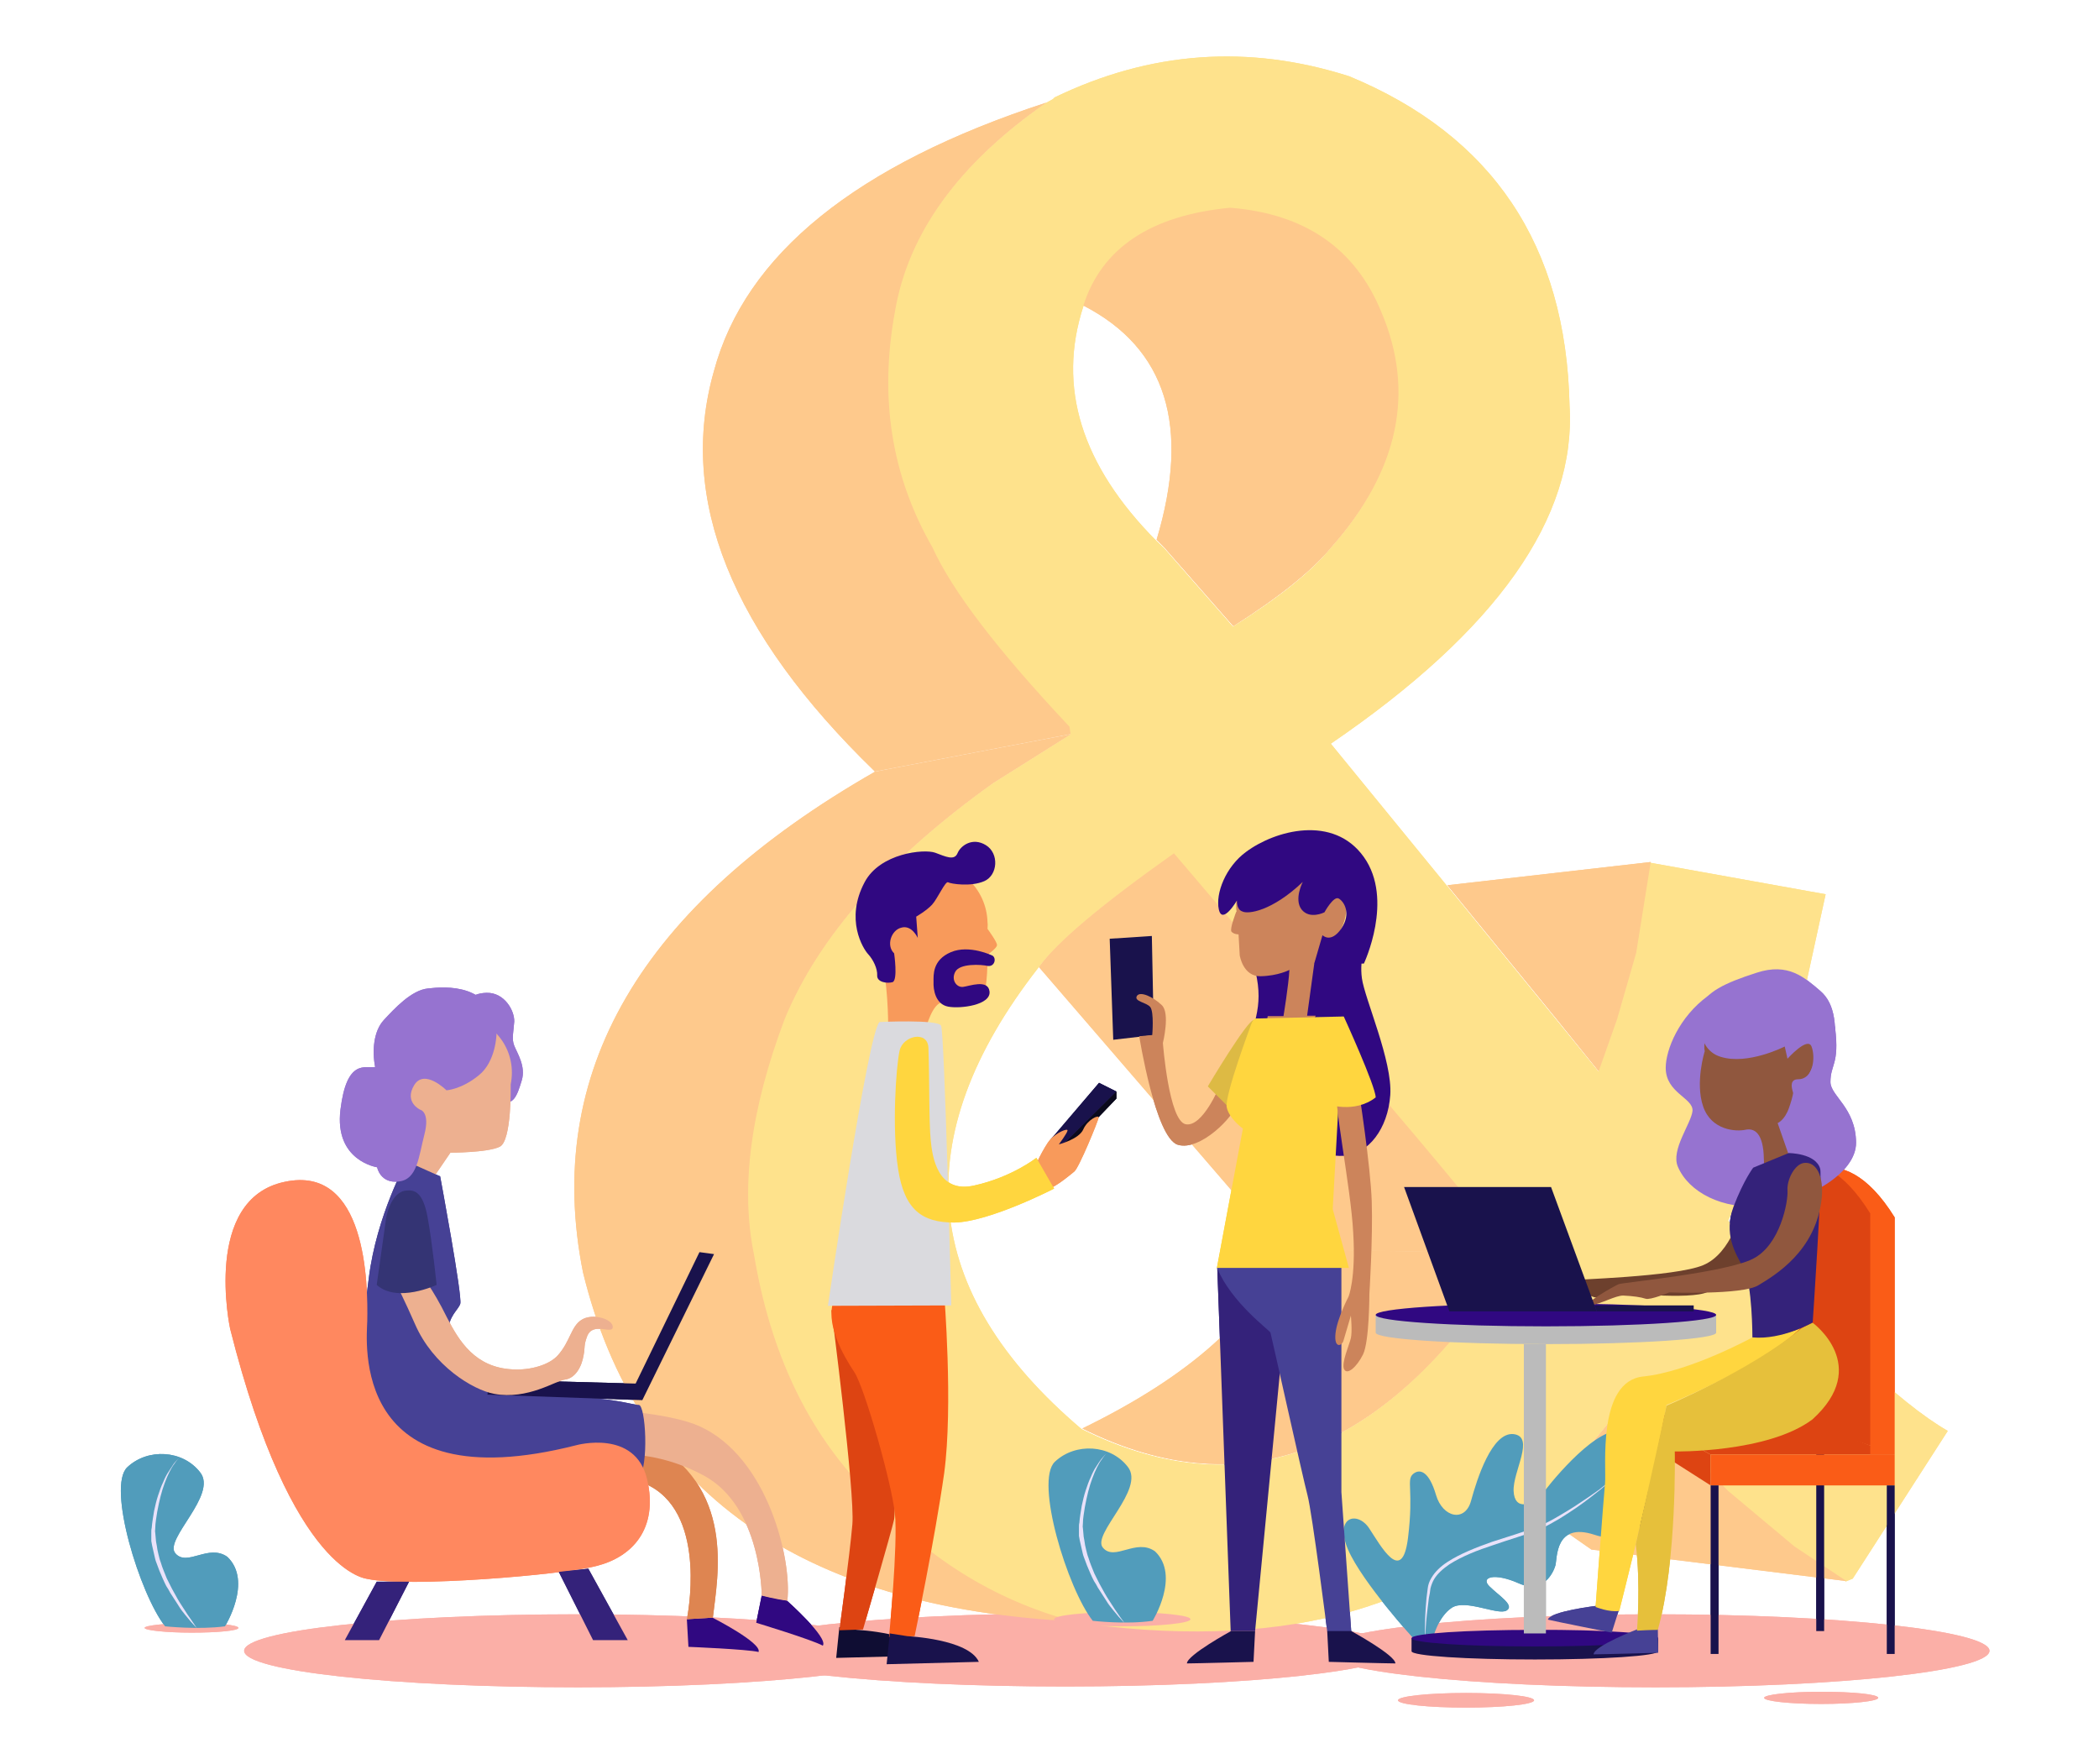<?xml version="1.0" encoding="UTF-8"?>
<svg width="345px" height="290px" viewBox="0 0 345 290" version="1.1" xmlns="http://www.w3.org/2000/svg" xmlns:xlink="http://www.w3.org/1999/xlink">
    <!-- Generator: Sketch 49 (51002) - http://www.bohemiancoding.com/sketch -->
    <title>Mobile</title>
    <desc>Created with Sketch.</desc>
    <defs></defs>
    <g id="Mobile" stroke="none" stroke-width="1" fill="none" fill-rule="evenodd">
        <g id="Group-2" transform="translate(19, 9)" fill-rule="nonzero">
            <g id="sombras_piso" transform="translate(21, 256)" fill="#FBAFA7">
                <path d="M287,6.333 C287,9.6 262.437,12.333 232.121,12.333 C201.805,12.333 177.242,9.667 177.242,6.333 C177.242,3 201.805,0.333 232.121,0.333 C262.437,0.333 287,3.067 287,6.333" id="Fill-25"></path>
                <path d="M189.976,6.2 C189.976,9.467 165.413,12.2 135.097,12.2 C104.781,12.2 80.218,9.533 80.218,6.2 C80.218,2.933 104.781,0.2 135.097,0.2 C165.413,0.267 189.976,2.933 189.976,6.2" id="Fill-27"></path>
                <path d="M109.887,6.333 C109.887,9.6 85.324,12.333 55.008,12.333 C24.692,12.333 0.129,9.667 0.129,6.333 C0.129,3 24.692,0.333 55.008,0.333 C85.324,0.333 109.887,3.067 109.887,6.333" id="Fill-29"></path>
                <path d="M212.147,14.467 C212.147,15.133 207.105,15.667 200.965,15.667 C194.759,15.667 189.782,15.133 189.782,14.467 C189.782,13.8 194.824,13.267 200.965,13.267 C207.17,13.267 212.147,13.8 212.147,14.467" id="Fill-144"></path>
                <path d="M268.707,14.067 C268.707,14.6 264.505,15.067 259.334,15.067 C254.163,15.067 249.961,14.6 249.961,14.067 C249.961,13.533 254.163,13.067 259.334,13.067 C264.505,13.067 268.707,13.467 268.707,14.067" id="Fill-148"></path>
            </g>
            <g id="amperson" transform="translate(75, 0)">
                <g id="ampersand">
                    <g id="Group-3" transform="translate(28.518, 0)" fill="#FEE28C">
                        <path d="M55.267,225.904 C28.632,203.325 26.293,178.066 48.138,150.07 C51.161,145.908 58.575,139.636 70.381,131.368 L93.538,158.623 C104.603,171.281 115.439,184.11 125.991,197.11 L126.162,197.395 C105.8,229.724 82.131,239.246 55.267,225.904 M55.552,41.338 C58.575,31.873 66.617,26.513 79.678,25.259 C91.884,26.228 100.154,31.873 104.431,42.307 C110.078,55.535 107.283,68.478 96.218,81.079 C93.081,84.956 87.72,89.232 80.134,94.022 L68.784,81.079 L67.53,79.882 C55.21,67.452 51.218,54.623 55.552,41.338 M161.524,191.636 C166.942,179.947 170.307,171.167 171.619,165.18 L177.551,137.982 L148.691,132.794 L146.352,147.732 L143.215,158.623 L140.192,167.118 L133.291,158.623 L115.325,136.614 L96.218,113.237 C123.538,94.592 136.599,76.061 135.459,57.645 C134.888,31.303 122.797,13.285 99.241,3.535 C82.644,-1.768 66.503,-0.57 50.818,7.013 L50.533,7.298 L49.392,7.925 C34.963,17.961 26.692,29.421 24.525,42.25 C21.902,56.447 23.955,69.333 30.685,81.022 C33.936,88.206 41.465,98.013 53.214,110.557 L53.385,111.754 L40.609,119.794 C23.384,132.11 11.977,144.996 6.388,158.566 C0.741,173.39 -0.913,186.276 1.369,197.338 C4.107,213.417 10.266,226.36 19.791,236.11 C29.316,246.886 40.666,254.07 53.841,257.605 C86.922,262.395 111.903,256.066 128.842,238.675 L131.409,236.11 C134.603,233.601 139.337,228.241 145.611,220.031 L161.467,236.11 L172.303,245.289 L180.859,250.934 L181.999,250.478 L197.627,226.189 C189.585,221.57 177.493,210.053 161.524,191.636" id="Fill-1"></path>
                    </g>
                    <path d="M77.967,7.868 C63.537,17.904 55.267,29.364 53.1,42.193 C50.476,56.39 52.529,69.276 59.26,80.965 C62.511,88.149 70.039,97.956 81.788,110.443 L81.96,111.64 L49.792,117.798 C26.179,94.934 17.396,72.982 23.327,52.057 C28.461,32.842 46.712,18.075 77.967,7.868" id="Fill-4" fill="#FEC98C"></path>
                    <path d="M133.006,42.193 C128.728,31.816 120.458,26.114 108.196,25.145 C95.135,26.399 87.093,31.759 84.07,41.224 C97.701,48.237 101.694,61.066 96.104,79.711 L97.359,80.965 L108.709,93.908 C116.238,89.118 121.656,84.785 124.793,80.965 C135.915,68.364 138.653,55.421 133.006,42.193" id="Fill-6" fill="#FEC98C"></path>
                    <path d="M49.792,117.855 L81.96,111.697 L69.184,119.737 C51.959,132.053 40.552,144.939 34.963,158.509 C29.373,173.333 27.662,186.219 29.943,197.281 C32.624,213.36 38.784,226.303 48.366,236.053 C57.891,246.829 69.241,253.956 82.416,257.491 C37.472,255.211 10.609,236.11 1.825,200.132 C-4.734,167.346 11.236,139.921 49.792,117.855" id="Fill-8" fill="#FEC98C"></path>
                    <path d="M122.169,158.509 L98.956,131.254 C87.207,139.579 79.735,145.794 76.769,149.956 L116.751,196.311 L154.565,196.996 C144.071,183.996 133.234,171.167 122.169,158.509" id="Fill-10" fill="#FEC98C"></path>
                    <polygon id="Fill-12" fill="#FEC98C" points="177.322 132.68 143.9 136.5 161.866 158.509 168.767 167.061 171.79 158.509 174.927 147.618"></polygon>
                    <path d="M154.622,196.996 L116.808,196.311 C112.644,207.259 101.694,217.123 83.899,225.789 C110.762,239.132 134.375,229.667 154.851,197.224 L154.622,196.996 Z" id="Fill-14" fill="#FEC98C"></path>
                    <path d="M190.041,236.053 L174.185,219.974 C167.969,228.184 163.235,233.544 159.984,236.053 L157.417,238.618 L167.569,245.689 L209.49,250.877 L200.935,245.175 L190.041,236.053 Z" id="Fill-16" fill="#FEC98C"></path>
                </g>
            </g>
            <g id="Layer_1" transform="translate(0, 127)">
                <path d="M106.2,126.249 L105.293,130.725 C105.293,130.725 114.491,133.515 116.24,134.488 C117.211,133.19 110.345,127.092 110.345,127.092 L106.2,126.249 Z" id="Fill-41_1_" fill="#300881"></path>
                <g id="persona2_1_" transform="translate(116.822, 1.946)">
                    <path d="M2.137,129.493 L1.619,134.553 C1.619,134.553 14.768,134.229 16.776,134.164 C15.092,130.401 5.052,129.947 5.052,129.947 L2.137,129.493 Z" id="Fill-53_1_" fill="#0F0D33"></path>
                    <path d="M2.591,75.256 L0.842,77.462 C0.842,77.462 4.728,107.37 4.275,112.625 C3.821,117.88 2.137,130.012 2.137,130.012 L6.024,129.882 C6.024,129.882 10.687,113.857 11.141,111.781 C11.594,109.705 10.752,74.997 10.752,74.997 L2.591,75.256 Z" id="Fill-55_1_" fill="#DD4412"></path>
                    <path d="M19.367,74.737 C19.367,74.737 20.856,93.162 19.367,104.191 C17.812,115.155 14.509,130.985 14.509,130.985 L10.299,131.114 C10.299,131.114 11.788,115.933 11.27,110.873 C10.752,105.813 6.283,90.113 4.599,87.583 C2.915,85.052 -0.453,79.408 1.36,75.451 C3.303,71.234 19.367,74.737 19.367,74.737" id="Fill-57_1_" fill="#FA5C17"></path>
                    <path d="M10.428,130.531 L9.91,135.591 C9.91,135.591 23.059,135.267 25.066,135.202 C23.382,131.439 13.343,130.985 13.343,130.985 L10.428,130.531 Z" id="Fill-59_1_" fill="#19124C"></path>
                    <path d="M26.491,14.727 C26.491,14.402 26.556,14.013 26.491,13.689 C26.362,8.11 21.763,3.763 16.193,3.893 C10.622,4.022 6.283,8.629 6.412,14.208 C6.477,16.868 7.578,19.268 9.327,21.02 C10.234,25.107 10.169,31.53 10.169,31.53 L10.234,33.217 C10.234,33.217 15.48,34.19 15.998,32.243 C16.517,30.362 17.488,27.053 19.043,26.794 C20.662,26.534 25.066,26.599 25.779,25.626 C26.491,24.718 26.491,19.203 26.556,19.009 C26.686,18.749 28.046,17.906 28.046,17.387 C28.111,16.933 26.491,14.727 26.491,14.727" id="Fill-61_1_" fill="#F89A5B"></path>
                    <path d="M11.141,18.749 C11.141,18.749 11.788,23.161 10.882,23.485 C9.975,23.745 8.291,23.485 8.355,22.382 C8.42,21.279 7.708,19.787 6.866,18.879 C6.024,17.971 3.044,13.17 6.283,7.071 C8.809,2.271 16.063,1.557 17.877,2.206 C19.626,2.855 21.051,3.568 21.569,2.271 C22.087,1.038 24.03,-0.389 26.232,0.973 C28.435,2.336 28.175,5.904 25.973,6.877 C23.771,7.85 20.468,7.331 20.014,7.071 C19.561,6.812 18.265,9.796 17.359,10.769 C16.452,11.743 14.768,12.716 14.768,12.716 L15.027,16.219 C15.027,16.219 14.055,14.013 12.307,14.532 C10.687,14.921 9.78,17.452 11.141,18.749" id="Fill-63_1_" fill="#300881"></path>
                    <path d="M27.333,19.138 C27.333,19.138 23.512,17.257 20.468,18.555 C17.423,19.852 17.618,22.317 17.618,23.42 C17.553,24.718 17.942,27.118 20.014,27.507 C22.022,27.897 27.139,27.248 26.815,24.977 C26.556,22.966 23.512,24.134 22.476,24.264 C21.439,24.393 20.468,23.161 21.18,21.798 C21.893,20.371 25.455,20.566 26.556,20.825 C27.657,20.955 27.981,19.593 27.333,19.138" id="Fill-65_1_" fill="#300881"></path>
                    <path d="M8.744,30.038 C8.744,30.038 18.265,29.583 18.848,30.621 C19.431,31.595 20.532,76.619 20.532,76.619 L0.259,76.683 C0.259,76.683 6.866,31.53 8.744,30.038" id="Fill-67_1_" fill="#DADADE"></path>
                    <polygon id="Fill-69_1_" fill="#19124C" points="36.855 49.371 37.826 51.252 47.672 41.456 44.822 40.029"></polygon>
                    <polygon id="Fill-71_1_" fill="#0A091C" points="47.672 42.624 38.474 52.225 37.826 51.252 47.672 41.456"></polygon>
                    <path d="M34.07,54.236 C34.07,54.236 35.754,50.538 36.79,49.371 C37.826,48.203 39.705,47.424 39.64,47.879 C39.575,48.333 38.215,50.149 38.215,50.149 C38.215,50.149 41.518,49.306 42.231,47.684 C42.943,46.062 44.822,45.219 44.757,45.738 C44.692,46.257 41.518,54.042 40.741,54.626 C39.964,55.21 37.114,57.805 35.43,57.675 C33.811,57.545 34.07,54.236 34.07,54.236" id="Fill-73_1_" fill="#F89A5B"></path>
                    <path d="M12.047,34.709 C12.63,32.243 16.646,31.4 16.776,34.255 C16.97,39.445 16.84,46.386 17.164,49.565 C17.423,52.16 18.265,58.324 24.354,56.896 C30.507,55.534 34.523,52.355 34.523,52.355 L37.438,57.415 C37.438,57.415 26.75,62.93 20.986,62.995 C15.739,62.995 12.825,60.919 11.788,54.171 C10.752,47.424 11.464,37.174 12.047,34.709" id="Fill-75_1_" fill="#FFD63F"></path>
                </g>
                <g id="planta7_1_" transform="translate(201.673, 98.612)">
                    <path d="M22.929,34.449 C22.929,34.968 18.719,35.422 13.537,35.422 C8.355,35.422 4.145,34.968 4.145,34.449 C4.145,33.93 8.355,33.476 13.537,33.476 C18.719,33.476 22.929,33.93 22.929,34.449" id="Fill-23_1_" fill="#FBAFA7"></path>
                    <path d="M11.659,34.709 C11.659,34.709 3.303,25.561 0.907,20.112 C-1.425,14.662 2.397,13.689 4.34,16.543 C6.283,19.463 9.78,26.015 10.752,18.165 C11.724,10.315 10.428,8.629 11.594,7.655 C12.76,6.682 14.25,7.331 15.351,11.094 C16.452,14.857 20.144,15.635 21.115,12.067 C22.087,8.499 24.548,0.714 28.111,1.103 C31.673,1.557 27.981,7.201 28.111,10.445 C28.24,13.689 31.09,13.105 33.357,10.25 C35.624,7.331 43.332,-1.622 46.765,1.103 C50.198,3.828 45.34,7.331 46.765,10.769 C48.19,14.208 47.931,19.787 41.389,17.646 C34.847,15.505 35.3,21.604 34.976,22.707 C34.653,23.81 33.033,27.443 28.953,25.626 C24.872,23.81 22.605,24.653 24.16,26.145 C25.649,27.637 28.37,29.259 26.945,30.102 C25.52,30.946 20.209,28.156 17.942,29.648 C15.675,31.14 14.833,34.709 14.833,34.709 L11.659,34.709 Z" id="Fill-19_1_" fill="#519CBB"></path>
                    <path d="M43.85,8.953 C43.85,8.953 43.332,9.407 42.425,10.186 C41.518,10.899 40.158,12.002 38.474,13.17 C37.632,13.754 36.725,14.338 35.689,14.986 C34.653,15.57 33.616,16.219 32.386,16.738 C29.989,17.711 27.398,18.425 24.807,19.333 C22.217,20.176 19.69,21.15 17.553,22.512 C16.517,23.226 15.61,24.004 15.027,24.977 C14.768,25.431 14.574,25.95 14.444,26.469 C14.379,26.988 14.314,27.507 14.185,28.026 C13.926,30.038 13.731,31.724 13.667,32.957 C13.602,34.125 13.667,34.838 13.667,34.838 C13.667,34.838 13.537,34.19 13.537,32.957 C13.537,31.789 13.602,30.038 13.796,28.026 C13.861,27.507 13.926,26.988 13.991,26.469 C14.055,25.886 14.25,25.302 14.574,24.783 C15.156,23.745 16.128,22.836 17.229,22.123 C19.431,20.695 22.022,19.722 24.548,18.814 C27.139,17.971 29.795,17.192 32.126,16.284 C33.292,15.83 34.393,15.246 35.365,14.662 C36.401,14.078 37.308,13.494 38.15,12.975 C39.834,11.872 41.259,10.899 42.231,10.186 C43.267,9.342 43.85,8.953 43.85,8.953" id="Fill-21_1_" fill="#E9E2FA"></path>
                </g>
                <g id="persona3_1_" transform="translate(162.81, 0)">
                    <polygon id="Fill-77_1_" fill="#34227A" points="29.277 82.133 24.483 132.088 20.468 132.088 18.265 72.402"></polygon>
                    <path d="M24.483,132.088 L24.224,137.148 C24.224,137.148 14.574,137.407 13.278,137.407 C13.278,136.045 20.532,132.088 20.532,132.088 L24.483,132.088 Z" id="Fill-79_1_" fill="#19124C"></path>
                    <path d="M38.668,70.974 L38.668,109.251 L40.288,132.152 L36.337,132.152 C36.337,132.152 33.875,112.69 33.098,109.77 C32.321,106.851 27.139,83.431 27.01,83.041 C26.88,82.652 20.597,78.111 18.265,72.467 C18.395,71.883 18.719,70.066 18.719,70.066 L27.398,66.952 L38.668,70.974 Z" id="Fill-81_1_" fill="#464195"></path>
                    <path d="M36.337,132.088 L36.596,137.148 C36.596,137.148 46.247,137.407 47.542,137.407 C47.542,136.045 40.288,132.088 40.288,132.088 L36.337,132.088 Z" id="Fill-83_1_" fill="#19124C"></path>
                    <polygon id="Fill-85_1_" fill="#19124C" points="7.837 34.125 7.513 17.841 0.583 18.295 1.166 34.903"></polygon>
                    <path d="M18.654,42.494 C18.654,42.494 15.869,49.306 13.084,48.787 C10.299,48.268 9.327,35.422 9.327,35.422 C9.327,35.422 10.558,30.492 9.133,29.194 C7.708,27.832 5.57,26.859 5.052,27.702 C4.534,28.61 6.607,28.74 7.254,29.519 C7.902,30.362 7.578,34.125 7.578,34.125 L5.441,34.319 C5.441,34.319 8.096,51.057 11.788,52.16 C15.48,53.263 21.115,47.424 21.439,45.478 C21.698,43.597 18.654,42.494 18.654,42.494" id="Fill-87_1_" fill="#CC845B"></path>
                    <path d="M24.807,31.919 L21.828,47.684 L16.711,42.559 C16.711,42.559 23.253,31.53 24.289,31.66 C25.261,31.789 24.807,31.919 24.807,31.919" id="Fill-89_1_" fill="#DDBA44"></path>
                    <path d="M24.16,16.933 L42.814,18.944 C42.814,18.944 41.583,21.409 42.036,24.783 C42.49,28.156 47.089,38.407 46.7,43.986 C46.311,49.565 43.073,53.652 39.187,53.977 C35.3,54.236 20.403,51.252 21.893,42.494 C23.382,33.736 25.585,31.14 24.937,25.821 C24.224,20.436 22.217,18.684 24.16,16.933" id="Fill-91_1_" fill="#300881"></path>
                    <path d="M34.912,20.695 C37.632,19.138 39.51,16.219 39.51,12.845 C39.51,7.85 35.495,3.763 30.442,3.763 C25.455,3.763 21.374,7.785 21.374,12.845 C21.374,13.17 21.374,13.494 21.439,13.819 L21.374,13.883 C21.374,13.883 20.273,16.673 20.597,17.127 C20.986,17.581 21.763,17.581 21.763,17.581 L21.957,21.02 C21.957,21.02 22.476,24.523 25.39,24.458 C28.305,24.393 30.119,23.42 30.119,23.42 C29.989,25.95 29.147,31.011 29.147,31.011 L26.556,31.011 L25.844,35.487 L31.09,35.812 L32.58,34.19 L34.458,30.946 L33.033,30.946 L34.199,22.447 L34.912,20.695 Z" id="Fill-93_1_" fill="#CC845B"></path>
                    <path d="M32.321,8.953 C32.321,8.953 30.831,11.807 32.126,13.494 C33.487,15.181 35.883,13.948 35.883,13.948 C35.883,13.948 37.373,11.224 38.215,11.678 C39.057,12.132 40.352,14.078 38.668,16.608 C36.92,19.138 35.559,17.711 35.559,17.711 L34.199,22.382 L42.36,22.382 C42.36,22.382 47.348,11.872 42.36,4.866 C37.373,-2.141 27.787,0.454 22.994,4.022 C19.626,6.488 17.942,10.899 18.525,13.494 C19.107,16.089 21.504,12.002 21.504,12.002 C21.504,12.002 21.374,13.494 22.411,13.819 C23.318,14.273 27.204,13.819 32.321,8.953" id="Fill-95_1_" fill="#300881"></path>
                    <path d="M23.836,32.373 C23.836,32.373 19.431,44.116 19.82,45.997 C20.209,47.879 22.476,49.5 22.476,49.5 L18.201,72.402 L39.899,72.402 L37.243,62.735 L38.992,31.076 L24.678,31.4 C24.743,31.4 24.224,31.27 23.836,32.373" id="Fill-97_1_" fill="#FFD63F"></path>
                    <path d="M41.518,43.143 C41.518,43.143 43.461,55.534 43.656,61.502 C43.85,67.471 43.267,76.683 43.267,76.683 C43.267,76.683 43.267,84.469 42.231,86.61 C41.194,88.686 39.64,90.048 39.122,89.075 C38.604,88.102 39.964,85.052 40.223,83.95 C40.482,82.782 40.223,80.252 40.223,80.252 C40.223,80.252 39.251,83.56 38.992,84.404 C38.733,85.247 37.438,85.701 37.697,83.171 C37.956,80.706 39.834,77.138 39.834,77.138 C39.834,77.138 41.065,74.218 40.612,66.628 C40.223,59.037 37.179,44.505 37.956,42.559 C38.927,40.548 41.518,43.143 41.518,43.143" id="Fill-99_1_" fill="#CC845B"></path>
                    <path d="M36.984,31.595 L36.337,45.478 C36.337,45.478 40.806,47.1 44.303,44.375 C44.303,42.559 39.057,31.076 39.057,31.076 L36.984,31.595 Z" id="Fill-101_1_" fill="#FFD63F"></path>
                </g>
                <g id="persona4_1_" transform="translate(206.854, 22.707)">
                    <path d="M60.561,38.471 C60.561,40.223 58.747,47.295 54.084,49.241 C49.42,51.187 32.515,51.576 31.867,51.771 C31.155,51.966 24.613,55.21 27.01,54.95 C28.953,54.755 31.22,53.588 32.45,53.717 C34.005,53.912 35.365,54.171 36.142,54.496 C36.92,54.82 40.093,53.717 40.093,53.717 C40.093,53.717 52.011,55.015 54.796,53.652 C57.582,52.225 64.706,48.787 66.196,40.029 C66.779,36.655 65.743,33.995 63.735,34.125 C62.051,34.19 60.561,36.72 60.561,38.471" id="Fill-103_1_" fill="#6D402D"></path>
                    <path d="M0.259,57.415 L0.259,60.335 C0.259,61.373 12.76,62.216 28.24,62.216 C43.721,62.216 56.221,61.373 56.221,60.335 L56.221,57.415 L0.259,57.415 Z" id="Fill-105_1_" fill="#BBBBBB"></path>
                    <path d="M56.221,57.415 C56.221,58.453 43.721,59.297 28.24,59.297 C12.76,59.297 0.259,58.453 0.259,57.415 C0.259,56.377 12.76,55.534 28.24,55.534 C43.656,55.534 56.221,56.377 56.221,57.415" id="Fill-107_1_" fill="#300881"></path>
                    <path d="M6.153,110.549 L6.153,112.69 C6.153,113.468 15.221,114.052 26.427,114.052 C37.632,114.052 46.7,113.468 46.7,112.69 L46.7,110.549 L6.153,110.549 Z" id="Fill-109_1_" fill="#19124C"></path>
                    <path d="M46.7,110.549 C46.7,111.327 37.632,111.911 26.427,111.911 C15.221,111.911 6.153,111.327 6.153,110.549 C6.153,109.77 15.221,109.186 26.427,109.186 C37.632,109.121 46.7,109.77 46.7,110.549" id="Fill-111_1_" fill="#300881"></path>
                    <polygon id="Fill-113_1_" fill="#BBBBBB" points="24.613 109.77 28.24 109.77 28.24 62.216 24.613 62.216"></polygon>
                    <polygon id="Fill-115_1_" fill="#19124C" points="36.596 56.831 52.529 56.831 52.529 55.858 36.272 55.858"></polygon>
                    <polygon id="Fill-116_1_" fill="#19124C" points="43.721 105.683 45.016 105.683 45.016 77.981 43.721 77.981"></polygon>
                    <polygon id="Fill-117_1_" fill="#19124C" points="72.673 109.381 73.969 109.381 73.969 77.981 72.673 77.981"></polygon>
                    <polygon id="Fill-118_1_" fill="#DD4412" points="43.721 73.894 43.721 78.046 55.315 85.442 55.315 80.381"></polygon>
                    <polygon id="Fill-119_1_" fill="#DD4412" points="85.563 80.381 55.315 80.381 43.721 73.894 68.269 73.894"></polygon>
                    <path d="M85.563,41.391 L85.563,80.381 L81.547,80.381 L81.547,78.889 L68.269,73.959 L68.269,36.201 C68.269,36.201 76.43,26.664 85.563,41.391" id="Fill-120_1_" fill="#FA5C17"></path>
                    <path d="M81.547,40.742 L81.547,78.889 L64.253,73.245 L64.253,35.487 C64.253,35.487 72.414,25.95 81.547,40.742" id="Fill-121_1_" fill="#DD4412"></path>
                    <polygon id="Fill-122_1_" fill="#FA5C17" points="55.315 85.442 85.563 85.442 85.563 80.381 55.315 80.381"></polygon>
                    <polygon id="Fill-123_1_" fill="#19124C" points="55.315 113.144 56.61 113.144 56.61 85.442 55.315 85.442"></polygon>
                    <polygon id="Fill-124_1_" fill="#19124C" points="84.267 113.144 85.563 113.144 85.563 85.442 84.267 85.442"></polygon>
                    <path d="M46.635,109.057 L46.7,112.949 C46.7,112.949 37.438,113.209 36.078,113.209 C36.078,111.846 43.332,109.057 43.332,109.057 L46.635,109.057 Z" id="Fill-125_1_" fill="#464195"></path>
                    <path d="M40.223,105.943 L39.057,109.64 C39.057,109.64 29.86,107.824 28.564,107.5 C28.888,106.137 36.596,105.229 36.596,105.229 L40.223,105.943 Z" id="Fill-126_1_" fill="#464195"></path>
                    <path d="M66.909,5.904 C66.909,5.904 57.387,3.114 54.861,4.995 C50.133,8.434 47.931,13.819 47.931,16.803 C47.931,20.955 52.465,21.733 52.335,23.874 C52.141,25.95 48.708,30.297 49.939,33.087 C51.687,37.174 57.193,40.223 64.059,39.51 C70.989,38.796 79.28,34.255 79.215,29.064 C79.15,23.355 75.005,21.409 75.005,19.138 C75.005,16.219 76.495,16.284 75.782,10.315 C75.523,7.915 66.909,5.904 66.909,5.904" id="Fill-127_1_" fill="#9673D0"></path>
                    <path d="M72.673,13.3 C72.673,8.239 68.593,4.087 63.476,4.087 C58.424,4.087 54.278,8.174 54.278,13.3 C54.278,13.559 54.278,13.819 54.343,14.078 C54.343,14.078 52.724,19.203 54.084,23.161 C55.444,27.118 59.525,27.313 61.014,26.988 C62.504,26.664 63.994,27.507 64.059,31.789 C64.123,36.136 67.427,33.152 67.427,33.152 L68.204,31.27 L66.326,25.886 C66.326,25.886 67.492,25.431 68.204,23.355 C68.528,22.447 68.787,21.539 68.917,20.76 C71.183,19.074 72.673,16.349 72.673,13.3" id="Fill-128_1_" fill="#90573E"></path>
                    <path d="M53.566,7.007 C53.566,7.007 52.465,13.624 56.934,14.986 C61.403,16.414 67.492,13.3 67.492,13.3 L67.945,15.311 C67.945,15.311 71.248,11.613 71.896,13.3 C72.544,14.921 72.285,18.684 69.694,18.684 C67.103,18.684 70.082,23.355 70.082,23.355 C70.082,23.355 75.135,20.176 75.588,15.181 C76.041,10.186 75.912,6.358 73.321,4.152 C70.73,1.946 68.074,-0.519 62.893,1.168 C57.646,2.855 54.473,4.347 53.566,7.007" id="Fill-129_1_" fill="#9673D0"></path>
                    <path d="M62.18,61.113 C62.18,61.113 51.882,66.757 44.239,67.536 C36.596,68.314 38.215,82.587 37.956,85.117 C37.697,87.648 36.401,105.424 36.401,105.424 C36.401,105.424 38.668,106.332 40.288,106.072 C40.288,106.072 46.376,82.068 48.06,72.207 C48.06,72.207 63.476,66.044 70.147,59.556 C70.082,59.686 65.872,61.243 62.18,61.113" id="Fill-130_1_" fill="#FFD63F"></path>
                    <path d="M72.09,58.713 C72.09,58.713 81.806,65.784 72.026,74.607 C64.642,80.122 49.42,79.862 49.42,79.862 C49.42,79.862 49.809,97.833 46.635,109.186 C46.635,109.186 45.34,109.186 43.202,109.316 C43.202,109.316 43.85,101.79 43.008,95.108 C43.008,95.108 46.635,79.149 48.06,72.337 C48.06,72.337 61.727,66.628 70.147,59.686 C70.082,59.686 70.989,59.167 72.09,58.713" id="Fill-131_1_" fill="#E6C03B"></path>
                    <path d="M62.18,61.113 C62.18,61.113 62.18,52.355 60.755,49.76 C59.266,47.165 57.452,44.051 59.071,39.639 C60.755,35.228 62.31,33.217 62.31,33.217 L68.139,30.816 C68.139,30.816 72.608,30.816 73.321,33.411 C73.71,34.774 72.09,58.648 72.09,58.648 C72.09,58.648 67.103,61.567 62.18,61.113" id="Fill-132_1_" fill="#34227A"></path>
                    <path d="M67.945,36.979 C68.074,38.731 66.779,45.932 62.245,48.203 C57.776,50.474 40.935,52.095 40.223,52.355 C39.51,52.614 33.228,56.248 35.559,55.858 C37.502,55.534 39.64,54.236 40.935,54.236 C42.49,54.301 43.85,54.496 44.627,54.755 C45.405,55.015 48.514,53.717 48.514,53.717 C48.514,53.717 60.496,54.171 63.152,52.55 C65.807,50.928 72.673,46.97 73.58,38.147 C73.904,34.709 72.738,32.179 70.665,32.438 C69.111,32.633 67.815,35.228 67.945,36.979" id="Fill-133_1_" fill="#90573E"></path>
                    <polygon id="Fill-134_1_" fill="#19124C" points="4.923 36.395 12.371 56.831 36.596 56.831 29.082 36.395"></polygon>
                </g>
                <g id="persona1_1_" transform="translate(17.723, 25.95)">
                    <path d="M76.171,104.191 L76.43,108.732 C76.43,108.732 86.081,109.121 87.959,109.576 C88.542,108.083 80.381,103.931 80.381,103.931 L76.171,104.191 Z" id="Fill-37_1_" fill="#300881"></path>
                    <path d="M55.25,73.375 C55.25,73.375 65.16,72.337 69.629,74.672 C84.332,82.328 81.223,97.119 80.446,103.931 C78.308,104.061 76.171,104.191 76.171,104.191 C76.171,104.191 79.669,87.453 70.147,82.328 C63.476,78.695 57.193,79.084 56.675,79.149 C56.092,79.214 55.25,73.375 55.25,73.375" id="Fill-39_1_" fill="#DE8551"></path>
                    <path d="M64.059,69.807 C64.059,69.807 73.645,70.39 78.244,72.467 C89.449,77.527 93.465,94.33 92.688,101.142 C90.55,100.882 88.477,100.298 88.477,100.298 C88.477,100.298 88.477,85.701 78.956,80.576 C72.285,76.943 66.326,77.073 65.743,77.138 C65.16,77.267 64.059,69.807 64.059,69.807" id="Fill-43_1_" fill="#EDB090"></path>
                    <path d="M39.769,3.114 C39.769,3.114 40.352,1.298 43.267,1.233 C46.182,1.168 47.866,4.152 47.801,5.969 C47.672,7.785 47.348,8.758 47.801,9.926 C48.255,11.094 49.744,13.3 49.032,15.635 C48.319,17.971 47.672,20.112 45.405,18.879 C43.138,17.581 39.187,4.476 39.769,3.114" id="Fill-45_1_" fill="#9673D0"></path>
                    <path d="M47.218,16.284 C47.348,15.635 47.412,14.986 47.412,14.338 C47.412,9.212 43.267,4.995 38.085,4.995 C32.969,4.995 28.758,9.148 28.758,14.338 C28.758,17.387 30.248,20.047 32.45,21.798 L30.572,32.373 L33.422,33.217 L37.308,27.507 C37.308,27.507 43.461,27.507 45.405,26.534 C47.412,25.626 47.218,16.284 47.218,16.284 Z" id="Fill-47_1_" fill="#EDB090"></path>
                    <path d="M68.269,68.963 C67.103,68.963 64.059,67.731 55.703,67.601 C44.692,67.471 41.518,63.124 40.093,61.438 C38.668,59.751 36.66,60.075 36.855,57.156 C37.049,54.236 38.539,53.458 38.927,52.355 C39.316,51.187 35.624,31.4 35.624,31.4 L30.119,28.935 C30.119,28.935 25.196,37.758 23.901,48.073 C22.54,58.388 22.929,61.373 25.196,67.471 C27.463,73.569 34.523,77.397 40.935,78.565 C47.995,79.862 64.771,79.473 68.204,81.355 C70.018,78.889 69.37,68.963 68.269,68.963" id="Fill-49_1_" fill="#464195"></path>
                    <path d="M44.886,7.98 C44.886,7.98 44.822,12.521 41.972,14.792 C39.122,17.127 36.66,17.257 36.66,17.257 C36.66,17.257 33.033,13.624 31.349,16.414 C29.665,19.203 32.321,20.436 32.321,20.436 C32.321,20.436 34.005,20.76 33.033,24.523 C32.062,28.286 31.867,31.919 28.823,32.243 C25.779,32.633 25.261,29.908 25.261,29.908 C25.261,29.908 18.201,28.87 19.237,20.436 C20.273,12.002 23.318,13.689 24.937,13.429 C24.419,10.769 24.678,7.526 26.362,5.709 C28.046,3.893 30.896,0.779 33.616,0.519 C36.337,0.195 44.498,-0.454 44.886,7.98" id="Fill-51_1_" fill="#9673D0"></path>
                    <path d="M1.101,56.442 C1.101,56.442 -3.498,35.163 10.04,32.308 C23.512,29.389 23.771,49.046 23.641,55.21 C23.577,58.194 20.597,85.117 58.035,75.581 C58.035,75.581 67.686,72.921 69.629,81.16 C71.572,89.464 67.038,94.005 61.338,95.433 C55.638,96.925 30.378,99.001 23.706,97.574 C23.641,97.509 11.335,97.055 1.101,56.442" id="Fill-135_1_" fill="#FF885F"></path>
                    <polygon id="Fill-136_1_" fill="#34227A" points="19.95 107.629 25.585 107.629 30.507 98.028 25.196 98.028"></polygon>
                    <polygon id="Fill-137_1_" fill="#34227A" points="66.455 107.629 60.755 107.629 55.12 96.406 59.978 95.887"></polygon>
                    <polygon id="Fill-138_1_" fill="#19124C" points="43.397 67.276 68.852 68.185 80.64 44.181 78.244 43.856 67.751 65.46 43.721 64.811"></polygon>
                    <path d="M32.515,47.619 C32.515,47.619 34.329,49.695 36.725,54.561 C38.733,58.518 41.389,62.8 47.477,63.124 C50.521,63.319 53.631,62.346 54.991,60.789 C56.999,58.518 57.128,56.118 58.812,55.015 C60.691,53.782 64.059,54.885 63.994,56.183 C63.929,57.48 60.755,55.21 59.784,57.675 C59.201,59.232 59.46,59.426 59.201,60.789 C58.877,62.8 57.776,64.617 56.092,64.811 C54.732,64.941 50.003,68.185 44.498,67.147 C41,66.498 34.458,62.54 31.479,55.664 C28.111,47.943 27.269,47.879 28.24,45.867 C29.212,43.986 31.284,43.207 32.515,47.619" id="Fill-139_1_" fill="#EDB090"></path>
                    <path d="M30.054,33.736 C31.349,33.606 32.774,33.865 33.551,38.082 C34.329,42.299 35.041,49.241 35.041,49.241 C35.041,49.241 28.564,52.29 25.196,49.241 C25.649,46.062 26.75,38.212 26.75,38.212 C26.75,38.212 27.463,33.93 30.054,33.736" id="Fill-140_1_" fill="#343474"></path>
                </g>
                <g id="planta6_1_" transform="translate(153.094, 101.855)">
                    <path d="M23.577,28.286 C23.577,28.935 18.525,29.454 12.371,29.454 C6.218,29.454 1.166,28.935 1.166,28.286 C1.166,27.637 6.218,27.118 12.371,27.118 C18.525,27.118 23.577,27.637 23.577,28.286" id="Fill-145_1_" fill="#FBAFA7"></path>
                    <path d="M17.359,28.545 C17.359,28.545 21.957,21.15 17.747,17.127 C14.638,14.921 11.141,18.814 9.198,16.543 C7.254,14.338 16.193,6.942 13.278,3.244 C10.428,-0.454 4.664,-0.779 1.295,2.4 C-2.073,5.579 3.368,23.29 7.513,28.545 C7.513,28.545 13.019,29.194 17.359,28.545" id="Fill-146_1_" fill="#519CBB"></path>
                    <path d="M12.695,28.87 C12.695,28.87 12.371,28.545 11.788,27.897 C11.529,27.572 11.205,27.183 10.817,26.729 C10.428,26.275 10.04,25.756 9.651,25.107 C9.262,24.523 8.809,23.81 8.355,23.096 C8.161,22.707 7.967,22.382 7.708,21.993 C7.513,21.604 7.319,21.214 7.125,20.76 C6.736,19.917 6.412,19.074 6.088,18.165 C5.894,17.711 5.829,17.257 5.7,16.738 C5.57,16.284 5.506,15.765 5.376,15.311 L5.246,14.597 L5.246,13.883 L5.246,13.17 C5.246,12.91 5.246,12.651 5.311,12.456 C5.376,11.483 5.57,10.575 5.7,9.667 C5.894,8.758 6.088,7.915 6.348,7.136 C6.607,6.358 6.866,5.579 7.19,4.931 C7.449,4.282 7.773,3.633 8.096,3.179 C8.42,2.66 8.679,2.271 8.938,1.946 C9.457,1.298 9.845,0.973 9.845,0.973 C9.845,0.973 9.457,1.298 9.003,2.011 C8.744,2.336 8.485,2.79 8.226,3.309 C7.967,3.828 7.708,4.412 7.449,5.125 C6.931,6.488 6.542,8.11 6.218,9.861 C6.088,10.769 5.894,11.678 5.894,12.586 C5.894,12.845 5.829,13.04 5.894,13.3 L5.959,14.013 L6.024,14.727 L6.153,15.44 C6.218,15.895 6.283,16.349 6.412,16.803 C6.542,17.257 6.607,17.711 6.801,18.165 C7.06,19.074 7.449,19.917 7.773,20.76 C7.967,21.15 8.161,21.539 8.355,21.928 C8.55,22.317 8.744,22.707 8.938,23.031 C9.327,23.745 9.716,24.458 10.104,25.042 C10.882,26.275 11.529,27.248 12.047,27.962 C12.436,28.481 12.695,28.87 12.695,28.87" id="Fill-147_1_" fill="#E9E2FA"></path>
                </g>
                <g id="planta4_1_" transform="translate(0.234, 102.504)">
                    <path d="M19.95,29.064 C19.95,29.519 16.517,29.843 12.242,29.843 C8.032,29.843 4.534,29.454 4.534,29.064 C4.534,28.675 7.967,28.286 12.242,28.286 C16.517,28.221 19.95,28.61 19.95,29.064" id="Fill-31_3_" fill="#FBAFA7"></path>
                    <path d="M17.747,28.805 C17.747,28.805 22.346,21.409 18.136,17.387 C15.027,15.181 11.529,19.074 9.586,16.803 C7.643,14.532 16.581,7.201 13.667,3.503 C10.817,-0.195 5.052,-0.519 1.684,2.66 C-1.684,5.839 3.757,23.55 7.902,28.805 C7.902,28.805 13.408,29.389 17.747,28.805" id="Fill-33_3_" fill="#519CBB"></path>
                    <path d="M13.084,29.064 C13.084,29.064 12.76,28.74 12.177,28.091 C11.918,27.767 11.594,27.378 11.205,26.924 C10.817,26.469 10.428,25.95 10.04,25.302 C9.651,24.718 9.198,24.004 8.744,23.29 C8.55,22.901 8.355,22.577 8.096,22.188 C7.902,21.798 7.708,21.409 7.513,20.955 C7.125,20.112 6.801,19.268 6.477,18.36 C6.283,17.906 6.218,17.452 6.088,16.933 C5.959,16.479 5.894,15.96 5.765,15.505 L5.635,14.792 L5.635,14.078 L5.635,13.364 C5.635,13.105 5.635,12.845 5.7,12.651 C5.765,11.678 5.959,10.769 6.088,9.861 C6.283,8.953 6.477,8.11 6.736,7.331 C6.995,6.552 7.254,5.774 7.578,5.125 C7.837,4.476 8.161,3.828 8.485,3.374 C8.809,2.855 9.068,2.465 9.327,2.076 C9.845,1.427 10.234,1.103 10.234,1.103 C10.234,1.103 9.845,1.427 9.392,2.141 C9.133,2.465 8.874,2.919 8.615,3.438 C8.355,3.957 8.096,4.541 7.837,5.255 C7.319,6.617 6.931,8.239 6.607,9.991 C6.477,10.899 6.283,11.807 6.283,12.716 C6.283,12.975 6.218,13.17 6.283,13.429 L6.348,14.143 L6.412,14.857 L6.542,15.57 C6.607,16.024 6.671,16.479 6.801,16.933 C6.931,17.387 6.995,17.841 7.19,18.295 C7.449,19.203 7.837,20.047 8.161,20.89 C8.355,21.279 8.55,21.669 8.744,22.058 C8.938,22.447 9.133,22.836 9.327,23.161 C9.716,23.874 10.104,24.588 10.493,25.172 C11.27,26.405 11.918,27.378 12.436,28.091 C12.825,28.675 13.084,29.064 13.084,29.064" id="Fill-35_3_" fill="#E9E2FA"></path>
                </g>
            </g>
        </g>
        <g id="sombras_piso" transform="translate(40, 265)" fill="#FBAFA7" fill-rule="nonzero">
            <path d="M287,6.333 C287,9.6 262.437,12.333 232.121,12.333 C201.805,12.333 177.242,9.667 177.242,6.333 C177.242,3 201.805,0.333 232.121,0.333 C262.437,0.333 287,3.067 287,6.333" id="Fill-25"></path>
            <path d="M189.976,6.2 C189.976,9.467 165.413,12.2 135.097,12.2 C104.781,12.2 80.218,9.533 80.218,6.2 C80.218,2.933 104.781,0.2 135.097,0.2 C165.413,0.267 189.976,2.933 189.976,6.2" id="Fill-27"></path>
            <path d="M109.887,6.333 C109.887,9.6 85.324,12.333 55.008,12.333 C24.692,12.333 0.129,9.667 0.129,6.333 C0.129,3 24.692,0.333 55.008,0.333 C85.324,0.333 109.887,3.067 109.887,6.333" id="Fill-29"></path>
            <path d="M212.147,14.467 C212.147,15.133 207.105,15.667 200.965,15.667 C194.759,15.667 189.782,15.133 189.782,14.467 C189.782,13.8 194.824,13.267 200.965,13.267 C207.17,13.267 212.147,13.8 212.147,14.467" id="Fill-144"></path>
            <path d="M268.707,14.067 C268.707,14.6 264.505,15.067 259.334,15.067 C254.163,15.067 249.961,14.6 249.961,14.067 C249.961,13.533 254.163,13.067 259.334,13.067 C264.505,13.067 268.707,13.467 268.707,14.067" id="Fill-148"></path>
        </g>
        <path d="M177.785,234.904 C151.149,212.325 148.811,187.066 170.655,159.07 C173.678,154.908 181.093,148.636 192.899,140.368 L216.055,167.623 C227.12,180.281 237.957,193.11 248.508,206.11 L248.679,206.395 C228.318,238.724 204.648,248.246 177.785,234.904 M178.07,50.338 C181.093,40.873 189.135,35.513 202.196,34.259 C214.401,35.228 222.671,40.873 226.949,51.307 C232.595,64.535 229.801,77.478 218.736,90.079 C215.599,93.956 210.238,98.232 202.652,103.022 L191.302,90.079 L190.047,88.882 C177.728,76.452 173.735,63.623 178.07,50.338 M284.041,200.636 C289.46,188.947 292.825,180.167 294.136,174.18 L300.068,146.982 L271.208,141.794 L268.87,156.732 L265.733,167.623 L262.71,176.118 L255.809,167.623 L237.843,145.614 L218.736,122.237 C246.056,103.592 259.117,85.061 257.976,66.645 C257.406,40.303 245.314,22.285 221.759,12.535 C205.162,7.232 189.021,8.43 173.336,16.013 L173.051,16.298 L171.91,16.925 C157.48,26.961 149.21,38.421 147.043,51.25 C144.419,65.447 146.472,78.333 153.203,90.022 C156.454,97.206 163.982,107.013 175.731,119.557 L175.903,120.754 L163.127,128.794 C145.902,141.11 134.495,153.996 128.906,167.566 C123.259,182.39 121.605,195.276 123.886,206.338 C126.624,222.417 132.784,235.36 142.309,245.11 C151.834,255.886 163.184,263.07 176.359,266.605 C209.439,271.395 234.421,265.066 251.36,247.675 L253.927,245.11 C257.121,242.601 261.855,237.241 268.128,229.031 L283.984,245.11 L294.821,254.289 L303.376,259.934 L304.517,259.478 L320.144,235.189 C312.103,230.57 300.011,219.053 284.041,200.636" id="Fill-1" fill="#FEE28C" fill-rule="nonzero"></path>
        <path d="M171.967,16.868 C157.537,26.904 149.267,38.364 147.1,51.193 C144.476,65.39 146.529,78.276 153.26,89.965 C156.511,97.149 164.039,106.956 175.788,119.443 L175.96,120.64 L143.792,126.798 C120.179,103.934 111.396,81.982 117.327,61.057 C122.461,41.842 140.712,27.075 171.967,16.868" id="Fill-4" fill="#FEC98C" fill-rule="nonzero"></path>
        <path d="M227.006,51.193 C222.728,40.816 214.458,35.114 202.196,34.145 C189.135,35.399 181.093,40.759 178.07,50.224 C191.701,57.237 195.694,70.066 190.104,88.711 L191.359,89.965 L202.709,102.908 C210.238,98.118 215.656,93.785 218.793,89.965 C229.915,77.364 232.653,64.421 227.006,51.193" id="Fill-6" fill="#FEC98C" fill-rule="nonzero"></path>
        <path d="M143.792,126.855 L175.96,120.697 L163.184,128.737 C145.959,141.053 134.552,153.939 128.963,167.509 C123.373,182.333 121.662,195.219 123.943,206.281 C126.624,222.36 132.784,235.303 142.366,245.053 C151.891,255.829 163.241,262.956 176.416,266.491 C131.472,264.211 104.609,245.11 95.825,209.132 C89.266,176.346 105.236,148.921 143.792,126.855" id="Fill-8" fill="#FEC98C" fill-rule="nonzero"></path>
        <path d="M216.169,167.509 L192.956,140.254 C181.207,148.579 173.735,154.794 170.769,158.956 L210.751,205.311 L248.565,205.996 C238.071,192.996 227.234,180.167 216.169,167.509" id="Fill-10" fill="#FEC98C" fill-rule="nonzero"></path>
        <polygon id="Fill-12" fill="#FEC98C" fill-rule="nonzero" points="271.322 141.68 237.9 145.5 255.866 167.509 262.767 176.061 265.79 167.509 268.927 156.618"></polygon>
        <path d="M248.622,205.996 L210.808,205.311 C206.644,216.259 195.694,226.123 177.899,234.789 C204.762,248.132 228.375,238.667 248.851,206.224 L248.622,205.996 Z" id="Fill-14" fill="#FEC98C" fill-rule="nonzero"></path>
        <path d="M284.041,245.053 L268.185,228.974 C261.969,237.184 257.235,242.544 253.984,245.053 L251.417,247.618 L261.569,254.689 L303.49,259.877 L294.935,254.175 L284.041,245.053 Z" id="Fill-16" fill="#FEC98C" fill-rule="nonzero"></path>
        <path d="M125.2,262.249 L124.293,266.725 C124.293,266.725 133.491,269.515 135.24,270.488 C136.211,269.19 129.345,263.092 129.345,263.092 L125.2,262.249 Z" id="Fill-41_1_" fill="#300881" fill-rule="nonzero"></path>
        <g id="persona2_1_" transform="translate(135.822, 137.946)" fill-rule="nonzero">
            <path d="M2.137,129.493 L1.619,134.553 C1.619,134.553 14.768,134.229 16.776,134.164 C15.092,130.401 5.052,129.947 5.052,129.947 L2.137,129.493 Z" id="Fill-53_1_" fill="#0F0D33"></path>
            <path d="M2.591,75.256 L0.842,77.462 C0.842,77.462 4.728,107.37 4.275,112.625 C3.821,117.88 2.137,130.012 2.137,130.012 L6.024,129.882 C6.024,129.882 10.687,113.857 11.141,111.781 C11.594,109.705 10.752,74.997 10.752,74.997 L2.591,75.256 Z" id="Fill-55_1_" fill="#DD4412"></path>
            <path d="M19.367,74.737 C19.367,74.737 20.856,93.162 19.367,104.191 C17.812,115.155 14.509,130.985 14.509,130.985 L10.299,131.114 C10.299,131.114 11.788,115.933 11.27,110.873 C10.752,105.813 6.283,90.113 4.599,87.583 C2.915,85.052 -0.453,79.408 1.36,75.451 C3.303,71.234 19.367,74.737 19.367,74.737" id="Fill-57_1_" fill="#FA5C17"></path>
            <path d="M10.428,130.531 L9.91,135.591 C9.91,135.591 23.059,135.267 25.066,135.202 C23.382,131.439 13.343,130.985 13.343,130.985 L10.428,130.531 Z" id="Fill-59_1_" fill="#19124C"></path>
            <path d="M26.491,14.727 C26.491,14.402 26.556,14.013 26.491,13.689 C26.362,8.11 21.763,3.763 16.193,3.893 C10.622,4.022 6.283,8.629 6.412,14.208 C6.477,16.868 7.578,19.268 9.327,21.02 C10.234,25.107 10.169,31.53 10.169,31.53 L10.234,33.217 C10.234,33.217 15.48,34.19 15.998,32.243 C16.517,30.362 17.488,27.053 19.043,26.794 C20.662,26.534 25.066,26.599 25.779,25.626 C26.491,24.718 26.491,19.203 26.556,19.009 C26.686,18.749 28.046,17.906 28.046,17.387 C28.111,16.933 26.491,14.727 26.491,14.727" id="Fill-61_1_" fill="#F89A5B"></path>
            <path d="M11.141,18.749 C11.141,18.749 11.788,23.161 10.882,23.485 C9.975,23.745 8.291,23.485 8.355,22.382 C8.42,21.279 7.708,19.787 6.866,18.879 C6.024,17.971 3.044,13.17 6.283,7.071 C8.809,2.271 16.063,1.557 17.877,2.206 C19.626,2.855 21.051,3.568 21.569,2.271 C22.087,1.038 24.03,-0.389 26.232,0.973 C28.435,2.336 28.175,5.904 25.973,6.877 C23.771,7.85 20.468,7.331 20.014,7.071 C19.561,6.812 18.265,9.796 17.359,10.769 C16.452,11.743 14.768,12.716 14.768,12.716 L15.027,16.219 C15.027,16.219 14.055,14.013 12.307,14.532 C10.687,14.921 9.78,17.452 11.141,18.749" id="Fill-63_1_" fill="#300881"></path>
            <path d="M27.333,19.138 C27.333,19.138 23.512,17.257 20.468,18.555 C17.423,19.852 17.618,22.317 17.618,23.42 C17.553,24.718 17.942,27.118 20.014,27.507 C22.022,27.897 27.139,27.248 26.815,24.977 C26.556,22.966 23.512,24.134 22.476,24.264 C21.439,24.393 20.468,23.161 21.18,21.798 C21.893,20.371 25.455,20.566 26.556,20.825 C27.657,20.955 27.981,19.593 27.333,19.138" id="Fill-65_1_" fill="#300881"></path>
            <path d="M8.744,30.038 C8.744,30.038 18.265,29.583 18.848,30.621 C19.431,31.595 20.532,76.619 20.532,76.619 L0.259,76.683 C0.259,76.683 6.866,31.53 8.744,30.038" id="Fill-67_1_" fill="#DADADE"></path>
            <polygon id="Fill-69_1_" fill="#19124C" points="36.855 49.371 37.826 51.252 47.672 41.456 44.822 40.029"></polygon>
            <polygon id="Fill-71_1_" fill="#0A091C" points="47.672 42.624 38.474 52.225 37.826 51.252 47.672 41.456"></polygon>
            <path d="M34.07,54.236 C34.07,54.236 35.754,50.538 36.79,49.371 C37.826,48.203 39.705,47.424 39.64,47.879 C39.575,48.333 38.215,50.149 38.215,50.149 C38.215,50.149 41.518,49.306 42.231,47.684 C42.943,46.062 44.822,45.219 44.757,45.738 C44.692,46.257 41.518,54.042 40.741,54.626 C39.964,55.21 37.114,57.805 35.43,57.675 C33.811,57.545 34.07,54.236 34.07,54.236" id="Fill-73_1_" fill="#F89A5B"></path>
            <path d="M12.047,34.709 C12.63,32.243 16.646,31.4 16.776,34.255 C16.97,39.445 16.84,46.386 17.164,49.565 C17.423,52.16 18.265,58.324 24.354,56.896 C30.507,55.534 34.523,52.355 34.523,52.355 L37.438,57.415 C37.438,57.415 26.75,62.93 20.986,62.995 C15.739,62.995 12.825,60.919 11.788,54.171 C10.752,47.424 11.464,37.174 12.047,34.709" id="Fill-75_1_" fill="#FFD63F"></path>
        </g>
        <g id="planta7_1_" transform="translate(220.673, 234.612)" fill-rule="nonzero">
            <path d="M22.929,34.449 C22.929,34.968 18.719,35.422 13.537,35.422 C8.355,35.422 4.145,34.968 4.145,34.449 C4.145,33.93 8.355,33.476 13.537,33.476 C18.719,33.476 22.929,33.93 22.929,34.449" id="Fill-23_1_" fill="#FBAFA7"></path>
            <path d="M11.659,34.709 C11.659,34.709 3.303,25.561 0.907,20.112 C-1.425,14.662 2.397,13.689 4.34,16.543 C6.283,19.463 9.78,26.015 10.752,18.165 C11.724,10.315 10.428,8.629 11.594,7.655 C12.76,6.682 14.25,7.331 15.351,11.094 C16.452,14.857 20.144,15.635 21.115,12.067 C22.087,8.499 24.548,0.714 28.111,1.103 C31.673,1.557 27.981,7.201 28.111,10.445 C28.24,13.689 31.09,13.105 33.357,10.25 C35.624,7.331 43.332,-1.622 46.765,1.103 C50.198,3.828 45.34,7.331 46.765,10.769 C48.19,14.208 47.931,19.787 41.389,17.646 C34.847,15.505 35.3,21.604 34.976,22.707 C34.653,23.81 33.033,27.443 28.953,25.626 C24.872,23.81 22.605,24.653 24.16,26.145 C25.649,27.637 28.37,29.259 26.945,30.102 C25.52,30.946 20.209,28.156 17.942,29.648 C15.675,31.14 14.833,34.709 14.833,34.709 L11.659,34.709 Z" id="Fill-19_1_" fill="#519CBB"></path>
            <path d="M43.85,8.953 C43.85,8.953 43.332,9.407 42.425,10.186 C41.518,10.899 40.158,12.002 38.474,13.17 C37.632,13.754 36.725,14.338 35.689,14.986 C34.653,15.57 33.616,16.219 32.386,16.738 C29.989,17.711 27.398,18.425 24.807,19.333 C22.217,20.176 19.69,21.15 17.553,22.512 C16.517,23.226 15.61,24.004 15.027,24.977 C14.768,25.431 14.574,25.95 14.444,26.469 C14.379,26.988 14.314,27.507 14.185,28.026 C13.926,30.038 13.731,31.724 13.667,32.957 C13.602,34.125 13.667,34.838 13.667,34.838 C13.667,34.838 13.537,34.19 13.537,32.957 C13.537,31.789 13.602,30.038 13.796,28.026 C13.861,27.507 13.926,26.988 13.991,26.469 C14.055,25.886 14.25,25.302 14.574,24.783 C15.156,23.745 16.128,22.836 17.229,22.123 C19.431,20.695 22.022,19.722 24.548,18.814 C27.139,17.971 29.795,17.192 32.126,16.284 C33.292,15.83 34.393,15.246 35.365,14.662 C36.401,14.078 37.308,13.494 38.15,12.975 C39.834,11.872 41.259,10.899 42.231,10.186 C43.267,9.342 43.85,8.953 43.85,8.953" id="Fill-21_1_" fill="#E9E2FA"></path>
        </g>
        <g id="persona3_1_" transform="translate(181.81, 136)" fill-rule="nonzero">
            <polygon id="Fill-77_1_" fill="#34227A" points="29.277 82.133 24.483 132.088 20.468 132.088 18.265 72.402"></polygon>
            <path d="M24.483,132.088 L24.224,137.148 C24.224,137.148 14.574,137.407 13.278,137.407 C13.278,136.045 20.532,132.088 20.532,132.088 L24.483,132.088 Z" id="Fill-79_1_" fill="#19124C"></path>
            <path d="M38.668,70.974 L38.668,109.251 L40.288,132.152 L36.337,132.152 C36.337,132.152 33.875,112.69 33.098,109.77 C32.321,106.851 27.139,83.431 27.01,83.041 C26.88,82.652 20.597,78.111 18.265,72.467 C18.395,71.883 18.719,70.066 18.719,70.066 L27.398,66.952 L38.668,70.974 Z" id="Fill-81_1_" fill="#464195"></path>
            <path d="M36.337,132.088 L36.596,137.148 C36.596,137.148 46.247,137.407 47.542,137.407 C47.542,136.045 40.288,132.088 40.288,132.088 L36.337,132.088 Z" id="Fill-83_1_" fill="#19124C"></path>
            <polygon id="Fill-85_1_" fill="#19124C" points="7.837 34.125 7.513 17.841 0.583 18.295 1.166 34.903"></polygon>
            <path d="M18.654,42.494 C18.654,42.494 15.869,49.306 13.084,48.787 C10.299,48.268 9.327,35.422 9.327,35.422 C9.327,35.422 10.558,30.492 9.133,29.194 C7.708,27.832 5.57,26.859 5.052,27.702 C4.534,28.61 6.607,28.74 7.254,29.519 C7.902,30.362 7.578,34.125 7.578,34.125 L5.441,34.319 C5.441,34.319 8.096,51.057 11.788,52.16 C15.48,53.263 21.115,47.424 21.439,45.478 C21.698,43.597 18.654,42.494 18.654,42.494" id="Fill-87_1_" fill="#CC845B"></path>
            <path d="M24.807,31.919 L21.828,47.684 L16.711,42.559 C16.711,42.559 23.253,31.53 24.289,31.66 C25.261,31.789 24.807,31.919 24.807,31.919" id="Fill-89_1_" fill="#DDBA44"></path>
            <path d="M24.16,16.933 L42.814,18.944 C42.814,18.944 41.583,21.409 42.036,24.783 C42.49,28.156 47.089,38.407 46.7,43.986 C46.311,49.565 43.073,53.652 39.187,53.977 C35.3,54.236 20.403,51.252 21.893,42.494 C23.382,33.736 25.585,31.14 24.937,25.821 C24.224,20.436 22.217,18.684 24.16,16.933" id="Fill-91_1_" fill="#300881"></path>
            <path d="M34.912,20.695 C37.632,19.138 39.51,16.219 39.51,12.845 C39.51,7.85 35.495,3.763 30.442,3.763 C25.455,3.763 21.374,7.785 21.374,12.845 C21.374,13.17 21.374,13.494 21.439,13.819 L21.374,13.883 C21.374,13.883 20.273,16.673 20.597,17.127 C20.986,17.581 21.763,17.581 21.763,17.581 L21.957,21.02 C21.957,21.02 22.476,24.523 25.39,24.458 C28.305,24.393 30.119,23.42 30.119,23.42 C29.989,25.95 29.147,31.011 29.147,31.011 L26.556,31.011 L25.844,35.487 L31.09,35.812 L32.58,34.19 L34.458,30.946 L33.033,30.946 L34.199,22.447 L34.912,20.695 Z" id="Fill-93_1_" fill="#CC845B"></path>
            <path d="M32.321,8.953 C32.321,8.953 30.831,11.807 32.126,13.494 C33.487,15.181 35.883,13.948 35.883,13.948 C35.883,13.948 37.373,11.224 38.215,11.678 C39.057,12.132 40.352,14.078 38.668,16.608 C36.92,19.138 35.559,17.711 35.559,17.711 L34.199,22.382 L42.36,22.382 C42.36,22.382 47.348,11.872 42.36,4.866 C37.373,-2.141 27.787,0.454 22.994,4.022 C19.626,6.488 17.942,10.899 18.525,13.494 C19.107,16.089 21.504,12.002 21.504,12.002 C21.504,12.002 21.374,13.494 22.411,13.819 C23.318,14.273 27.204,13.819 32.321,8.953" id="Fill-95_1_" fill="#300881"></path>
            <path d="M23.836,32.373 C23.836,32.373 19.431,44.116 19.82,45.997 C20.209,47.879 22.476,49.5 22.476,49.5 L18.201,72.402 L39.899,72.402 L37.243,62.735 L38.992,31.076 L24.678,31.4 C24.743,31.4 24.224,31.27 23.836,32.373" id="Fill-97_1_" fill="#FFD63F"></path>
            <path d="M41.518,43.143 C41.518,43.143 43.461,55.534 43.656,61.502 C43.85,67.471 43.267,76.683 43.267,76.683 C43.267,76.683 43.267,84.469 42.231,86.61 C41.194,88.686 39.64,90.048 39.122,89.075 C38.604,88.102 39.964,85.052 40.223,83.95 C40.482,82.782 40.223,80.252 40.223,80.252 C40.223,80.252 39.251,83.56 38.992,84.404 C38.733,85.247 37.438,85.701 37.697,83.171 C37.956,80.706 39.834,77.138 39.834,77.138 C39.834,77.138 41.065,74.218 40.612,66.628 C40.223,59.037 37.179,44.505 37.956,42.559 C38.927,40.548 41.518,43.143 41.518,43.143" id="Fill-99_1_" fill="#CC845B"></path>
            <path d="M36.984,31.595 L36.337,45.478 C36.337,45.478 40.806,47.1 44.303,44.375 C44.303,42.559 39.057,31.076 39.057,31.076 L36.984,31.595 Z" id="Fill-101_1_" fill="#FFD63F"></path>
        </g>
        <g id="persona4_1_" transform="translate(225.854, 158.707)" fill-rule="nonzero">
            <path d="M60.561,38.471 C60.561,40.223 58.747,47.295 54.084,49.241 C49.42,51.187 32.515,51.576 31.867,51.771 C31.155,51.966 24.613,55.21 27.01,54.95 C28.953,54.755 31.22,53.588 32.45,53.717 C34.005,53.912 35.365,54.171 36.142,54.496 C36.92,54.82 40.093,53.717 40.093,53.717 C40.093,53.717 52.011,55.015 54.796,53.652 C57.582,52.225 64.706,48.787 66.196,40.029 C66.779,36.655 65.743,33.995 63.735,34.125 C62.051,34.19 60.561,36.72 60.561,38.471" id="Fill-103_1_" fill="#6D402D"></path>
            <path d="M0.259,57.415 L0.259,60.335 C0.259,61.373 12.76,62.216 28.24,62.216 C43.721,62.216 56.221,61.373 56.221,60.335 L56.221,57.415 L0.259,57.415 Z" id="Fill-105_1_" fill="#BBBBBB"></path>
            <path d="M56.221,57.415 C56.221,58.453 43.721,59.297 28.24,59.297 C12.76,59.297 0.259,58.453 0.259,57.415 C0.259,56.377 12.76,55.534 28.24,55.534 C43.656,55.534 56.221,56.377 56.221,57.415" id="Fill-107_1_" fill="#300881"></path>
            <path d="M6.153,110.549 L6.153,112.69 C6.153,113.468 15.221,114.052 26.427,114.052 C37.632,114.052 46.7,113.468 46.7,112.69 L46.7,110.549 L6.153,110.549 Z" id="Fill-109_1_" fill="#19124C"></path>
            <path d="M46.7,110.549 C46.7,111.327 37.632,111.911 26.427,111.911 C15.221,111.911 6.153,111.327 6.153,110.549 C6.153,109.77 15.221,109.186 26.427,109.186 C37.632,109.121 46.7,109.77 46.7,110.549" id="Fill-111_1_" fill="#300881"></path>
            <polygon id="Fill-113_1_" fill="#BBBBBB" points="24.613 109.77 28.24 109.77 28.24 62.216 24.613 62.216"></polygon>
            <polygon id="Fill-115_1_" fill="#19124C" points="36.596 56.831 52.529 56.831 52.529 55.858 36.272 55.858"></polygon>
            <polygon id="Fill-116_1_" fill="#19124C" points="43.721 105.683 45.016 105.683 45.016 77.981 43.721 77.981"></polygon>
            <polygon id="Fill-117_1_" fill="#19124C" points="72.673 109.381 73.969 109.381 73.969 77.981 72.673 77.981"></polygon>
            <polygon id="Fill-118_1_" fill="#DD4412" points="43.721 73.894 43.721 78.046 55.315 85.442 55.315 80.381"></polygon>
            <polygon id="Fill-119_1_" fill="#DD4412" points="85.563 80.381 55.315 80.381 43.721 73.894 68.269 73.894"></polygon>
            <path d="M85.563,41.391 L85.563,80.381 L81.547,80.381 L81.547,78.889 L68.269,73.959 L68.269,36.201 C68.269,36.201 76.43,26.664 85.563,41.391" id="Fill-120_1_" fill="#FA5C17"></path>
            <path d="M81.547,40.742 L81.547,78.889 L64.253,73.245 L64.253,35.487 C64.253,35.487 72.414,25.95 81.547,40.742" id="Fill-121_1_" fill="#DD4412"></path>
            <polygon id="Fill-122_1_" fill="#FA5C17" points="55.315 85.442 85.563 85.442 85.563 80.381 55.315 80.381"></polygon>
            <polygon id="Fill-123_1_" fill="#19124C" points="55.315 113.144 56.61 113.144 56.61 85.442 55.315 85.442"></polygon>
            <polygon id="Fill-124_1_" fill="#19124C" points="84.267 113.144 85.563 113.144 85.563 85.442 84.267 85.442"></polygon>
            <path d="M46.635,109.057 L46.7,112.949 C46.7,112.949 37.438,113.209 36.078,113.209 C36.078,111.846 43.332,109.057 43.332,109.057 L46.635,109.057 Z" id="Fill-125_1_" fill="#464195"></path>
            <path d="M40.223,105.943 L39.057,109.64 C39.057,109.64 29.86,107.824 28.564,107.5 C28.888,106.137 36.596,105.229 36.596,105.229 L40.223,105.943 Z" id="Fill-126_1_" fill="#464195"></path>
            <path d="M66.909,5.904 C66.909,5.904 57.387,3.114 54.861,4.995 C50.133,8.434 47.931,13.819 47.931,16.803 C47.931,20.955 52.465,21.733 52.335,23.874 C52.141,25.95 48.708,30.297 49.939,33.087 C51.687,37.174 57.193,40.223 64.059,39.51 C70.989,38.796 79.28,34.255 79.215,29.064 C79.15,23.355 75.005,21.409 75.005,19.138 C75.005,16.219 76.495,16.284 75.782,10.315 C75.523,7.915 66.909,5.904 66.909,5.904" id="Fill-127_1_" fill="#9673D0"></path>
            <path d="M72.673,13.3 C72.673,8.239 68.593,4.087 63.476,4.087 C58.424,4.087 54.278,8.174 54.278,13.3 C54.278,13.559 54.278,13.819 54.343,14.078 C54.343,14.078 52.724,19.203 54.084,23.161 C55.444,27.118 59.525,27.313 61.014,26.988 C62.504,26.664 63.994,27.507 64.059,31.789 C64.123,36.136 67.427,33.152 67.427,33.152 L68.204,31.27 L66.326,25.886 C66.326,25.886 67.492,25.431 68.204,23.355 C68.528,22.447 68.787,21.539 68.917,20.76 C71.183,19.074 72.673,16.349 72.673,13.3" id="Fill-128_1_" fill="#90573E"></path>
            <path d="M53.566,7.007 C53.566,7.007 52.465,13.624 56.934,14.986 C61.403,16.414 67.492,13.3 67.492,13.3 L67.945,15.311 C67.945,15.311 71.248,11.613 71.896,13.3 C72.544,14.921 72.285,18.684 69.694,18.684 C67.103,18.684 70.082,23.355 70.082,23.355 C70.082,23.355 75.135,20.176 75.588,15.181 C76.041,10.186 75.912,6.358 73.321,4.152 C70.73,1.946 68.074,-0.519 62.893,1.168 C57.646,2.855 54.473,4.347 53.566,7.007" id="Fill-129_1_" fill="#9673D0"></path>
            <path d="M62.18,61.113 C62.18,61.113 51.882,66.757 44.239,67.536 C36.596,68.314 38.215,82.587 37.956,85.117 C37.697,87.648 36.401,105.424 36.401,105.424 C36.401,105.424 38.668,106.332 40.288,106.072 C40.288,106.072 46.376,82.068 48.06,72.207 C48.06,72.207 63.476,66.044 70.147,59.556 C70.082,59.686 65.872,61.243 62.18,61.113" id="Fill-130_1_" fill="#FFD63F"></path>
            <path d="M72.09,58.713 C72.09,58.713 81.806,65.784 72.026,74.607 C64.642,80.122 49.42,79.862 49.42,79.862 C49.42,79.862 49.809,97.833 46.635,109.186 C46.635,109.186 45.34,109.186 43.202,109.316 C43.202,109.316 43.85,101.79 43.008,95.108 C43.008,95.108 46.635,79.149 48.06,72.337 C48.06,72.337 61.727,66.628 70.147,59.686 C70.082,59.686 70.989,59.167 72.09,58.713" id="Fill-131_1_" fill="#E6C03B"></path>
            <path d="M62.18,61.113 C62.18,61.113 62.18,52.355 60.755,49.76 C59.266,47.165 57.452,44.051 59.071,39.639 C60.755,35.228 62.31,33.217 62.31,33.217 L68.139,30.816 C68.139,30.816 72.608,30.816 73.321,33.411 C73.71,34.774 72.09,58.648 72.09,58.648 C72.09,58.648 67.103,61.567 62.18,61.113" id="Fill-132_1_" fill="#34227A"></path>
            <path d="M67.945,36.979 C68.074,38.731 66.779,45.932 62.245,48.203 C57.776,50.474 40.935,52.095 40.223,52.355 C39.51,52.614 33.228,56.248 35.559,55.858 C37.502,55.534 39.64,54.236 40.935,54.236 C42.49,54.301 43.85,54.496 44.627,54.755 C45.405,55.015 48.514,53.717 48.514,53.717 C48.514,53.717 60.496,54.171 63.152,52.55 C65.807,50.928 72.673,46.97 73.58,38.147 C73.904,34.709 72.738,32.179 70.665,32.438 C69.111,32.633 67.815,35.228 67.945,36.979" id="Fill-133_1_" fill="#90573E"></path>
            <polygon id="Fill-134_1_" fill="#19124C" points="4.923 36.395 12.371 56.831 36.596 56.831 29.082 36.395"></polygon>
        </g>
        <g id="persona1_1_" transform="translate(36.723, 161.95)" fill-rule="nonzero">
            <path d="M76.171,104.191 L76.43,108.732 C76.43,108.732 86.081,109.121 87.959,109.576 C88.542,108.083 80.381,103.931 80.381,103.931 L76.171,104.191 Z" id="Fill-37_1_" fill="#300881"></path>
            <path d="M55.25,73.375 C55.25,73.375 65.16,72.337 69.629,74.672 C84.332,82.328 81.223,97.119 80.446,103.931 C78.308,104.061 76.171,104.191 76.171,104.191 C76.171,104.191 79.669,87.453 70.147,82.328 C63.476,78.695 57.193,79.084 56.675,79.149 C56.092,79.214 55.25,73.375 55.25,73.375" id="Fill-39_1_" fill="#DE8551"></path>
            <path d="M64.059,69.807 C64.059,69.807 73.645,70.39 78.244,72.467 C89.449,77.527 93.465,94.33 92.688,101.142 C90.55,100.882 88.477,100.298 88.477,100.298 C88.477,100.298 88.477,85.701 78.956,80.576 C72.285,76.943 66.326,77.073 65.743,77.138 C65.16,77.267 64.059,69.807 64.059,69.807" id="Fill-43_1_" fill="#EDB090"></path>
            <path d="M39.769,3.114 C39.769,3.114 40.352,1.298 43.267,1.233 C46.182,1.168 47.866,4.152 47.801,5.969 C47.672,7.785 47.348,8.758 47.801,9.926 C48.255,11.094 49.744,13.3 49.032,15.635 C48.319,17.971 47.672,20.112 45.405,18.879 C43.138,17.581 39.187,4.476 39.769,3.114" id="Fill-45_1_" fill="#9673D0"></path>
            <path d="M47.218,16.284 C47.348,15.635 47.412,14.986 47.412,14.338 C47.412,9.212 43.267,4.995 38.085,4.995 C32.969,4.995 28.758,9.148 28.758,14.338 C28.758,17.387 30.248,20.047 32.45,21.798 L30.572,32.373 L33.422,33.217 L37.308,27.507 C37.308,27.507 43.461,27.507 45.405,26.534 C47.412,25.626 47.218,16.284 47.218,16.284 Z" id="Fill-47_1_" fill="#EDB090"></path>
            <path d="M68.269,68.963 C67.103,68.963 64.059,67.731 55.703,67.601 C44.692,67.471 41.518,63.124 40.093,61.438 C38.668,59.751 36.66,60.075 36.855,57.156 C37.049,54.236 38.539,53.458 38.927,52.355 C39.316,51.187 35.624,31.4 35.624,31.4 L30.119,28.935 C30.119,28.935 25.196,37.758 23.901,48.073 C22.54,58.388 22.929,61.373 25.196,67.471 C27.463,73.569 34.523,77.397 40.935,78.565 C47.995,79.862 64.771,79.473 68.204,81.355 C70.018,78.889 69.37,68.963 68.269,68.963" id="Fill-49_1_" fill="#464195"></path>
            <path d="M44.886,7.98 C44.886,7.98 44.822,12.521 41.972,14.792 C39.122,17.127 36.66,17.257 36.66,17.257 C36.66,17.257 33.033,13.624 31.349,16.414 C29.665,19.203 32.321,20.436 32.321,20.436 C32.321,20.436 34.005,20.76 33.033,24.523 C32.062,28.286 31.867,31.919 28.823,32.243 C25.779,32.633 25.261,29.908 25.261,29.908 C25.261,29.908 18.201,28.87 19.237,20.436 C20.273,12.002 23.318,13.689 24.937,13.429 C24.419,10.769 24.678,7.526 26.362,5.709 C28.046,3.893 30.896,0.779 33.616,0.519 C36.337,0.195 44.498,-0.454 44.886,7.98" id="Fill-51_1_" fill="#9673D0"></path>
            <path d="M1.101,56.442 C1.101,56.442 -3.498,35.163 10.04,32.308 C23.512,29.389 23.771,49.046 23.641,55.21 C23.577,58.194 20.597,85.117 58.035,75.581 C58.035,75.581 67.686,72.921 69.629,81.16 C71.572,89.464 67.038,94.005 61.338,95.433 C55.638,96.925 30.378,99.001 23.706,97.574 C23.641,97.509 11.335,97.055 1.101,56.442" id="Fill-135_1_" fill="#FF885F"></path>
            <polygon id="Fill-136_1_" fill="#34227A" points="19.95 107.629 25.585 107.629 30.507 98.028 25.196 98.028"></polygon>
            <polygon id="Fill-137_1_" fill="#34227A" points="66.455 107.629 60.755 107.629 55.12 96.406 59.978 95.887"></polygon>
            <polygon id="Fill-138_1_" fill="#19124C" points="43.397 67.276 68.852 68.185 80.64 44.181 78.244 43.856 67.751 65.46 43.721 64.811"></polygon>
            <path d="M32.515,47.619 C32.515,47.619 34.329,49.695 36.725,54.561 C38.733,58.518 41.389,62.8 47.477,63.124 C50.521,63.319 53.631,62.346 54.991,60.789 C56.999,58.518 57.128,56.118 58.812,55.015 C60.691,53.782 64.059,54.885 63.994,56.183 C63.929,57.48 60.755,55.21 59.784,57.675 C59.201,59.232 59.46,59.426 59.201,60.789 C58.877,62.8 57.776,64.617 56.092,64.811 C54.732,64.941 50.003,68.185 44.498,67.147 C41,66.498 34.458,62.54 31.479,55.664 C28.111,47.943 27.269,47.879 28.24,45.867 C29.212,43.986 31.284,43.207 32.515,47.619" id="Fill-139_1_" fill="#EDB090"></path>
            <path d="M30.054,33.736 C31.349,33.606 32.774,33.865 33.551,38.082 C34.329,42.299 35.041,49.241 35.041,49.241 C35.041,49.241 28.564,52.29 25.196,49.241 C25.649,46.062 26.75,38.212 26.75,38.212 C26.75,38.212 27.463,33.93 30.054,33.736" id="Fill-140_1_" fill="#343474"></path>
        </g>
        <g id="planta6_1_" transform="translate(172.094, 237.855)" fill-rule="nonzero">
            <path d="M23.577,28.286 C23.577,28.935 18.525,29.454 12.371,29.454 C6.218,29.454 1.166,28.935 1.166,28.286 C1.166,27.637 6.218,27.118 12.371,27.118 C18.525,27.118 23.577,27.637 23.577,28.286" id="Fill-145_1_" fill="#FBAFA7"></path>
            <path d="M17.359,28.545 C17.359,28.545 21.957,21.15 17.747,17.127 C14.638,14.921 11.141,18.814 9.198,16.543 C7.254,14.338 16.193,6.942 13.278,3.244 C10.428,-0.454 4.664,-0.779 1.295,2.4 C-2.073,5.579 3.368,23.29 7.513,28.545 C7.513,28.545 13.019,29.194 17.359,28.545" id="Fill-146_1_" fill="#519CBB"></path>
            <path d="M12.695,28.87 C12.695,28.87 12.371,28.545 11.788,27.897 C11.529,27.572 11.205,27.183 10.817,26.729 C10.428,26.275 10.04,25.756 9.651,25.107 C9.262,24.523 8.809,23.81 8.355,23.096 C8.161,22.707 7.967,22.382 7.708,21.993 C7.513,21.604 7.319,21.214 7.125,20.76 C6.736,19.917 6.412,19.074 6.088,18.165 C5.894,17.711 5.829,17.257 5.7,16.738 C5.57,16.284 5.506,15.765 5.376,15.311 L5.246,14.597 L5.246,13.883 L5.246,13.17 C5.246,12.91 5.246,12.651 5.311,12.456 C5.376,11.483 5.57,10.575 5.7,9.667 C5.894,8.758 6.088,7.915 6.348,7.136 C6.607,6.358 6.866,5.579 7.19,4.931 C7.449,4.282 7.773,3.633 8.096,3.179 C8.42,2.66 8.679,2.271 8.938,1.946 C9.457,1.298 9.845,0.973 9.845,0.973 C9.845,0.973 9.457,1.298 9.003,2.011 C8.744,2.336 8.485,2.79 8.226,3.309 C7.967,3.828 7.708,4.412 7.449,5.125 C6.931,6.488 6.542,8.11 6.218,9.861 C6.088,10.769 5.894,11.678 5.894,12.586 C5.894,12.845 5.829,13.04 5.894,13.3 L5.959,14.013 L6.024,14.727 L6.153,15.44 C6.218,15.895 6.283,16.349 6.412,16.803 C6.542,17.257 6.607,17.711 6.801,18.165 C7.06,19.074 7.449,19.917 7.773,20.76 C7.967,21.15 8.161,21.539 8.355,21.928 C8.55,22.317 8.744,22.707 8.938,23.031 C9.327,23.745 9.716,24.458 10.104,25.042 C10.882,26.275 11.529,27.248 12.047,27.962 C12.436,28.481 12.695,28.87 12.695,28.87" id="Fill-147_1_" fill="#E9E2FA"></path>
        </g>
        <g id="planta4_1_" transform="translate(19.234, 238.504)" fill-rule="nonzero">
            <path d="M19.95,29.064 C19.95,29.519 16.517,29.843 12.242,29.843 C8.032,29.843 4.534,29.454 4.534,29.064 C4.534,28.675 7.967,28.286 12.242,28.286 C16.517,28.221 19.95,28.61 19.95,29.064" id="Fill-31_3_" fill="#FBAFA7"></path>
            <path d="M17.747,28.805 C17.747,28.805 22.346,21.409 18.136,17.387 C15.027,15.181 11.529,19.074 9.586,16.803 C7.643,14.532 16.581,7.201 13.667,3.503 C10.817,-0.195 5.052,-0.519 1.684,2.66 C-1.684,5.839 3.757,23.55 7.902,28.805 C7.902,28.805 13.408,29.389 17.747,28.805" id="Fill-33_3_" fill="#519CBB"></path>
            <path d="M13.084,29.064 C13.084,29.064 12.76,28.74 12.177,28.091 C11.918,27.767 11.594,27.378 11.205,26.924 C10.817,26.469 10.428,25.95 10.04,25.302 C9.651,24.718 9.198,24.004 8.744,23.29 C8.55,22.901 8.355,22.577 8.096,22.188 C7.902,21.798 7.708,21.409 7.513,20.955 C7.125,20.112 6.801,19.268 6.477,18.36 C6.283,17.906 6.218,17.452 6.088,16.933 C5.959,16.479 5.894,15.96 5.765,15.505 L5.635,14.792 L5.635,14.078 L5.635,13.364 C5.635,13.105 5.635,12.845 5.7,12.651 C5.765,11.678 5.959,10.769 6.088,9.861 C6.283,8.953 6.477,8.11 6.736,7.331 C6.995,6.552 7.254,5.774 7.578,5.125 C7.837,4.476 8.161,3.828 8.485,3.374 C8.809,2.855 9.068,2.465 9.327,2.076 C9.845,1.427 10.234,1.103 10.234,1.103 C10.234,1.103 9.845,1.427 9.392,2.141 C9.133,2.465 8.874,2.919 8.615,3.438 C8.355,3.957 8.096,4.541 7.837,5.255 C7.319,6.617 6.931,8.239 6.607,9.991 C6.477,10.899 6.283,11.807 6.283,12.716 C6.283,12.975 6.218,13.17 6.283,13.429 L6.348,14.143 L6.412,14.857 L6.542,15.57 C6.607,16.024 6.671,16.479 6.801,16.933 C6.931,17.387 6.995,17.841 7.19,18.295 C7.449,19.203 7.837,20.047 8.161,20.89 C8.355,21.279 8.55,21.669 8.744,22.058 C8.938,22.447 9.133,22.836 9.327,23.161 C9.716,23.874 10.104,24.588 10.493,25.172 C11.27,26.405 11.918,27.378 12.436,28.091 C12.825,28.675 13.084,29.064 13.084,29.064" id="Fill-35_3_" fill="#E9E2FA"></path>
        </g>
    </g>
</svg>